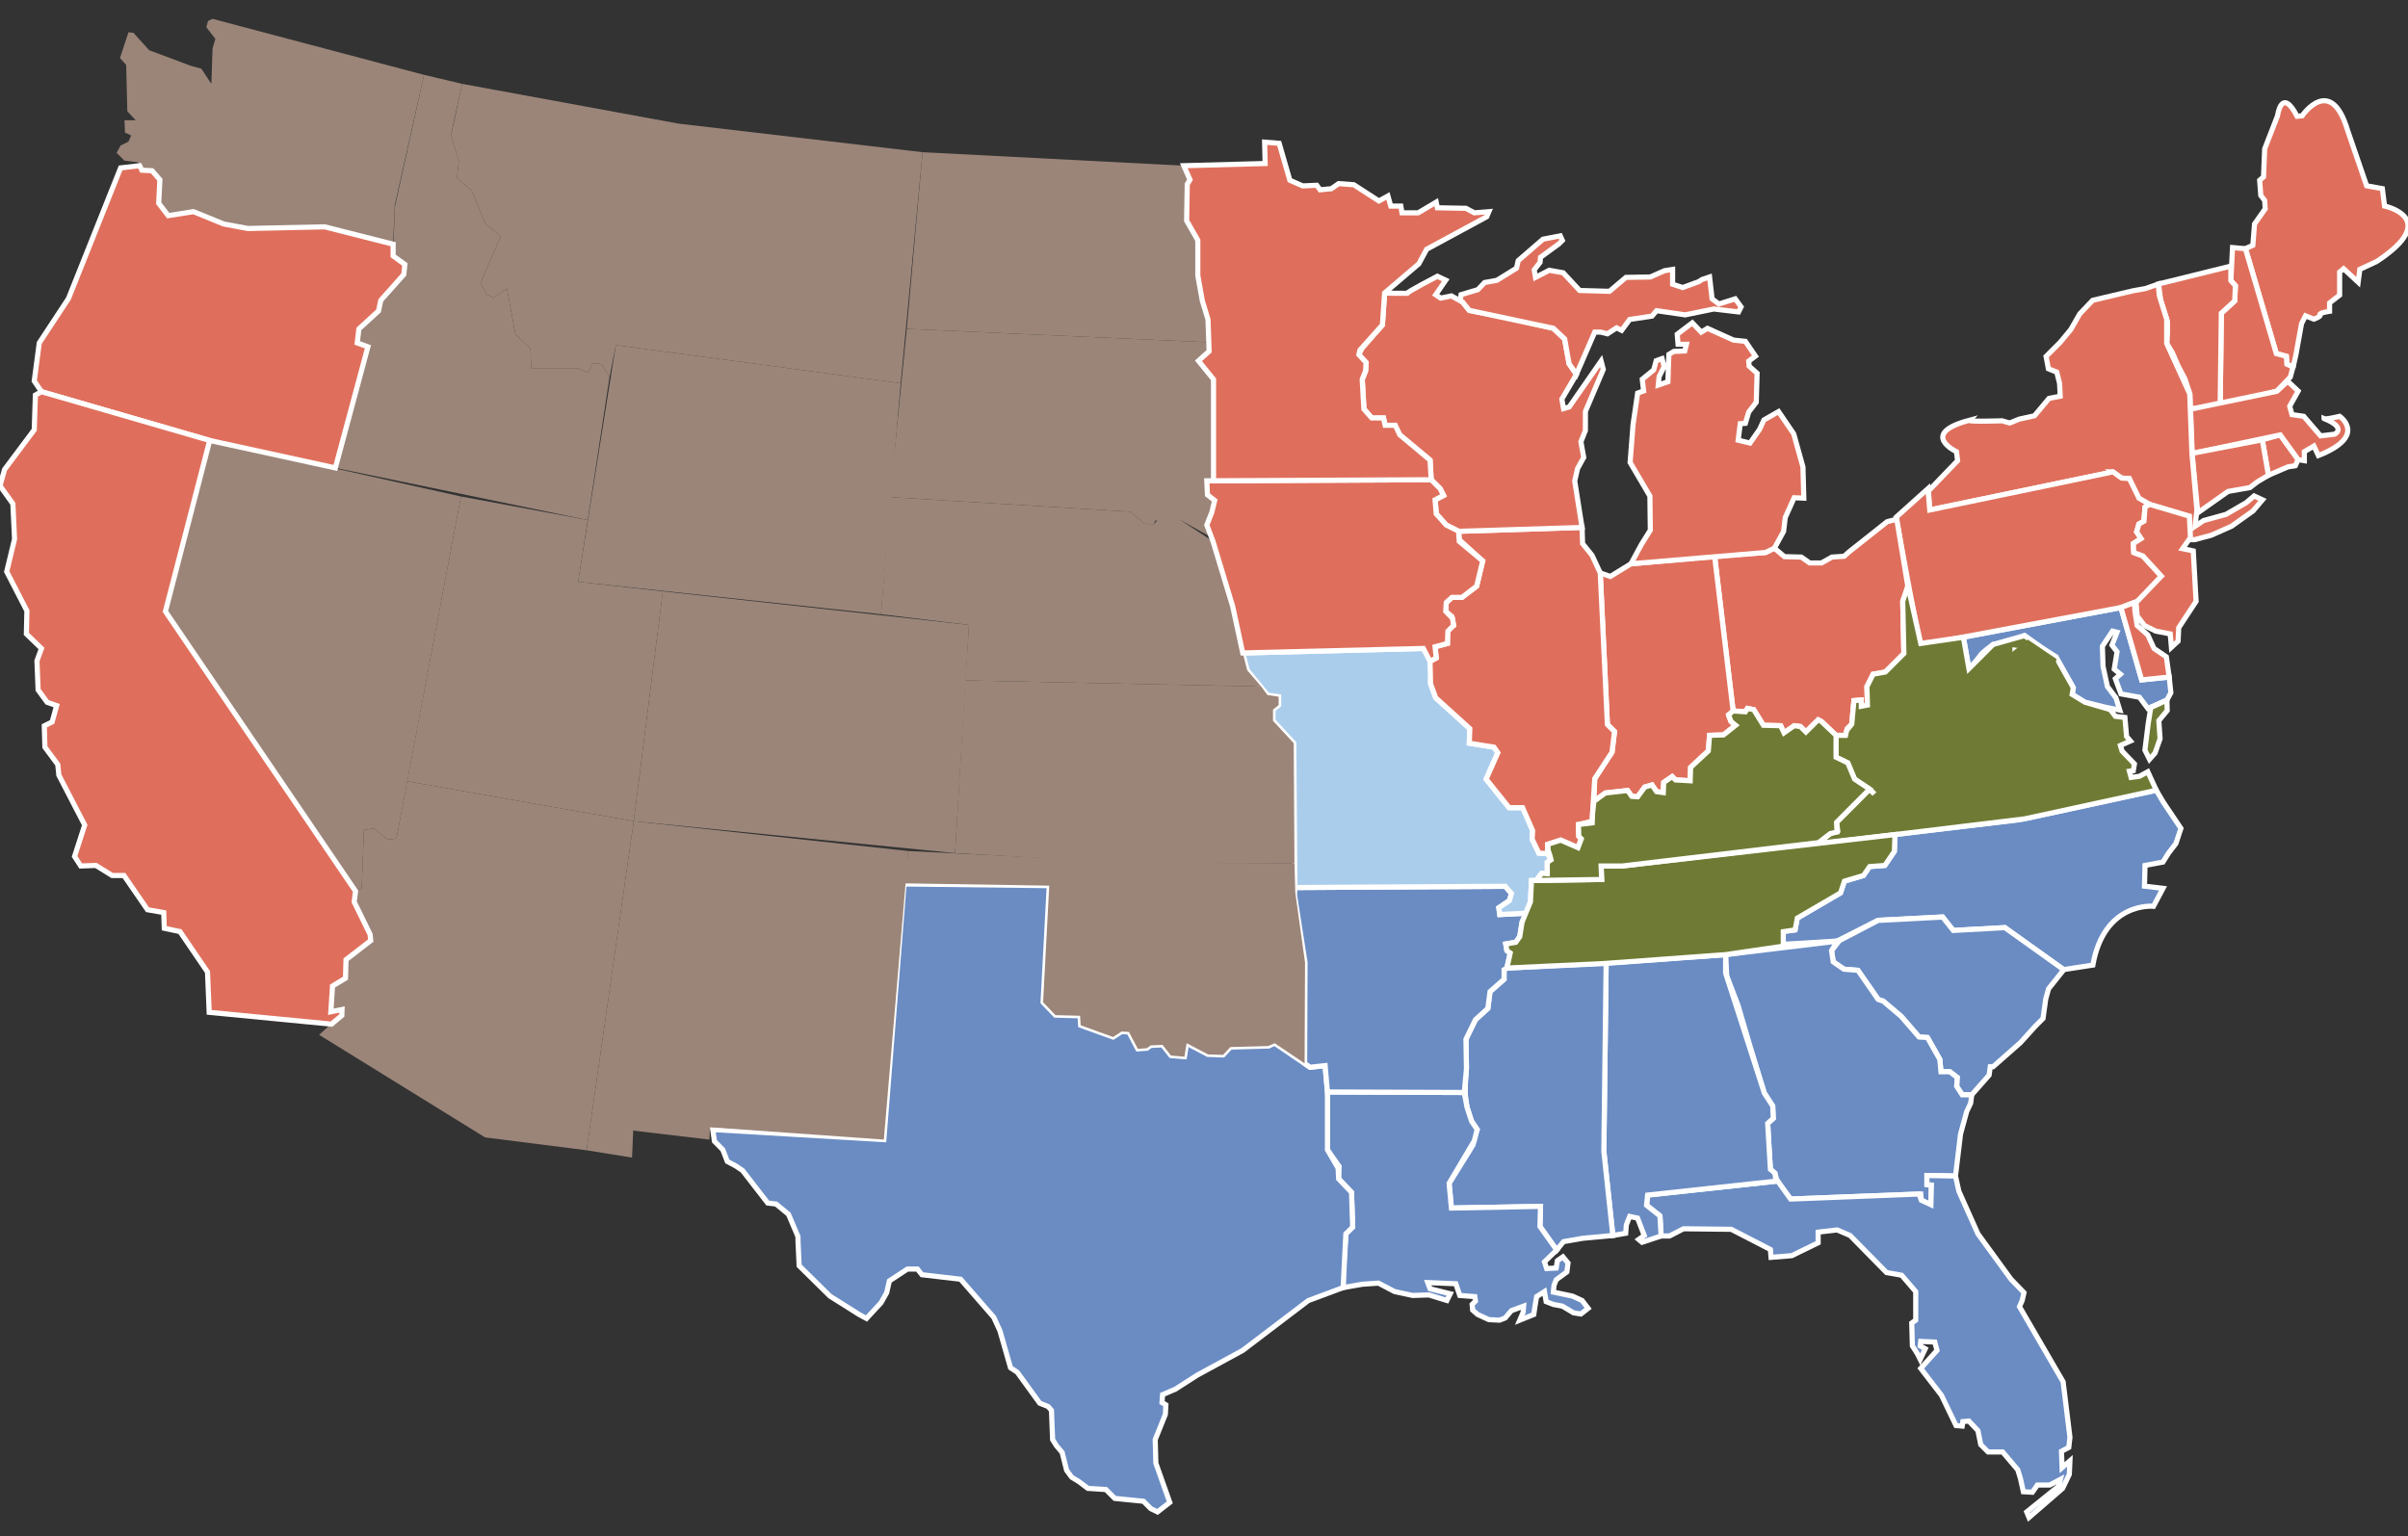 <?xml version="1.0" encoding="UTF-8"?>
<svg id="Layer_1" xmlns="http://www.w3.org/2000/svg" version="1.1" viewBox="0 0 230 146.77">
  <rect x="0" y="0" width="230" height="146.77" fill="#333333" stroke="none"/>
  <!-- Generator: Adobe Illustrator 29.6.0, SVG Export Plug-In . SVG Version: 2.1.1 Build 207)  -->
  <defs>
    <style>
      .st0 {
        fill: #df6f5c;
      }

      .st0, .st1, .st2, .st3 {
        stroke: #fff;
        stroke-width: .49px;
      }

      .st1, .st4 {
        fill: #6f7b34;
      }

      .st5 {
        fill: #9b8579;
      }

      .st2 {
        fill: #6a8cc3;
      }

      .st3 {
        fill: #abcdec;
      }
    </style>
  </defs>
  <g>
    <polygon class="st2" points="206.97 66.88 205.15 67.68 204.35 66.61 202.58 66.29 202.05 64.84 202.53 64.41 201.94 63.93 202.21 62.27 201.72 61.63 202.21 60.4 201.78 60.29 200.81 61.74 200.87 63.66 201.29 65.59 202.1 66.66 202.47 67.84 201.13 67.57 199.15 67.09 197.92 66.34 198.03 65.7 196.37 62.75 195.56 62.22 195.14 61.95 193.37 60.72 192.14 61.25 190.85 61.57 190.37 61.57 189.72 62.06 189.3 62.43 188.71 63.18 188.06 63.88 187.53 60.88 202.58 58.04 204.56 64.95 207.19 64.68 207.35 66.18 206.97 66.88"/>
    <path class="st2" d="M197.12,92.64l-5.63-4.02-4.93.27-1.02-1.29-6.16.32-3.91,1.98-5.2.32.05-1.23,1.13-.16.21-1.12,4.13-2.41.37-1.12,1.82-.54.59-.86,1.45-.11.91-1.34.06-1.61,11.78-1.39,13.18-2.84.7,1.18,1.66,2.47-.48,1.45-.7.91-.54.86-1.71.32-.05,1.98,1.77.21-.91,1.71s-4.71-.48-5.79,5.62l-2.79.43Z"/>
    <polygon class="st2" points="188.33 104.59 187.42 104.59 186.89 103.78 186.94 102.93 186.24 102.39 185.39 102.39 185.28 101.21 184.1 99.12 183.3 99.07 181.58 97.09 179.87 95.64 179.39 95.48 177.46 92.7 176.12 92.59 175.1 91.89 174.94 90.82 175.69 89.86 179.39 87.93 185.55 87.61 186.57 88.89 191.49 88.62 197.12 92.64 195.67 94.46 195.4 95.43 195.14 97.3 194.39 98.05 192.99 99.6 190.37 101.91 190.1 101.91 189.99 102.71 188.33 104.59"/>
    <polygon class="st2" points="186.78 112.35 184.05 112.3 184.05 113.16 184.48 113.21 184.43 115.09 183.51 114.66 183.46 114.07 171.03 114.55 169.8 113.05 169.53 112.08 169.1 111.71 168.94 109.25 168.84 107.32 169.37 106.84 169.32 105.66 168.52 104.43 167.07 99.66 166 96.02 164.93 93.23 164.82 91.2 175.48 89.91 174.94 90.82 175.1 91.89 176.12 92.59 177.46 92.7 179.39 95.48 179.87 95.64 181.58 97.09 183.3 99.07 184.1 99.12 185.28 101.21 185.39 102.39 186.24 102.39 186.94 102.93 186.89 103.78 187.42 104.59 188.33 104.59 188.23 105.39 187.85 106.19 187.26 108.34 186.78 112.35"/>
    <polygon class="st2" points="195.78 141.87 194.6 141.87 194.12 142.56 193.26 142.51 192.99 141.28 192.73 140.42 191.28 138.71 189.89 138.71 189.19 138.01 188.92 136.67 188.06 135.76 187.48 135.81 187.42 136.24 186.83 136.19 185.44 133.3 183.46 130.73 185.01 129.01 184.8 128.21 183.46 128.15 183.41 128.58 183.89 128.85 183.41 129.87 183.14 129.33 182.66 128.58 182.6 126.39 182.98 126.12 182.98 123.39 181.64 121.83 180.19 121.57 176.71 118.03 175.48 117.5 173.66 117.71 173.66 118.73 171.14 119.96 169.16 120.12 169.1 119.37 165.36 117.44 160.8 117.39 159.46 118.08 158.66 118.08 158.55 116.16 157.27 115.14 157.37 114.17 169.8 112.83 171.03 114.55 183.3 114.07 183.51 114.66 184.43 115.09 184.48 113.21 184.05 113.16 184.05 112.3 186.78 112.35 187.1 113.8 188.92 117.87 192.08 122.21 193.32 123.49 193.15 124.24 192.89 124.83 197.06 132.01 197.71 137.31 197.6 138.28 196.9 138.65 196.96 140.21 197.71 139.56 197.65 140.85 197.01 142.19 193.8 144.97 193.58 144.44 196.64 141.97 196.8 141.33 195.78 141.87"/>
    <polygon class="st2" points="158.66 118.08 156.84 118.68 156.52 118.41 157.05 118.03 156.41 116.37 155.66 116.21 155.34 117.02 155.28 117.82 154.05 118.03 153.19 110 153.41 92 164.82 91.2 164.82 92.96 168.52 104.43 169.32 105.66 169.37 106.84 168.84 107.32 169.1 111.71 169.53 112.08 169.64 112.84 157.37 114.17 157.27 115.14 158.55 116.16 158.66 118.08"/>
    <polygon class="st2" points="154.05 118.03 151.16 118.3 149.34 118.62 148.69 119.42 148.1 118.62 147.09 117.17 147.14 115.25 138.63 115.41 138.41 113.05 140.29 110.05 140.71 109.35 140.87 108.28 141.09 107.91 140.55 107.1 140.12 105.77 139.96 104.59 139.96 103.68 140.07 101.86 140.02 99.28 140.93 97.41 142.11 96.34 142.32 94.73 143.66 93.55 143.66 92.64 143.93 92.48 153.41 92 153.19 110 154.05 118.03"/>
    <polygon class="st2" points="128.29 123.01 128.29 121.73 128.55 117.87 129.2 117.23 129.09 113.91 127.86 112.62 127.91 111.44 126.79 109.84 126.79 104.32 139.86 104.37 140.12 105.77 140.55 107.1 141.09 107.91 140.82 108.98 138.41 113.05 138.63 115.41 147.14 115.25 147.09 117.17 148.69 119.42 147.52 120.55 147.73 121.19 148.64 121.14 148.75 120.44 149.28 120.07 149.77 120.66 149.66 121.51 148.64 122.26 148.43 122.8 148.37 123.44 150.19 123.82 151.11 124.24 151.69 124.99 151 125.53 150.3 125.42 149.23 124.78 148.37 124.62 147.68 124.35 147.52 123.39 146.77 123.87 146.61 124.83 146.5 125.58 145.16 126.12 145.48 125.37 145.53 124.78 144.36 125.21 143.77 125.91 143.23 126.12 142.21 126.07 141.14 125.58 140.66 125.16 140.61 124.62 140.93 124.3 140.87 123.87 139.43 123.76 139.05 122.64 136.37 122.53 136.59 123.12 138.52 123.6 138.2 124.24 136.48 123.71 134.93 123.76 133.21 123.39 131.66 122.58 130.11 122.69 128.29 123.01"/>
    <polygon class="st2" points="111.73 143.53 110.56 144.44 109.91 144.12 109.22 143.42 106.48 143.15 105.63 142.3 103.91 142.19 103.06 141.55 102.36 141.12 101.88 140.47 101.45 138.76 100.91 138.12 100.54 137.53 100.43 134.74 100.11 134.37 99.31 134.05 97.17 131.1 96.52 130.67 95.51 127.14 94.92 125.85 91.75 122.21 88.06 121.78 87.63 121.24 86.67 121.24 84.95 122.37 84.69 123.5 84.15 124.46 82.76 125.96 82.06 125.58 79.27 123.82 76.33 120.92 76.22 118.51 76.22 118.14 75.31 116 74.13 115.03 73.33 114.93 70.92 111.82 70.28 111.39 69.47 110.96 69.04 109.84 68.24 109.03 68.08 107.91 84.42 108.87 86.35 84.45 100.22 84.61 99.63 95.75 100.81 96.98 103.16 97.04 103.22 97.95 106.32 99.07 107.13 98.54 107.83 98.59 108.68 100.2 109.54 100.14 109.91 99.87 111.04 99.82 111.84 100.84 113.13 100.95 113.34 99.66 115.38 100.73 116.82 100.78 117.52 100.03 121.16 99.93 121.75 99.66 125.13 101.96 126.57 101.8 126.79 104.32 126.79 109.84 127.81 111.6 127.86 112.62 129.09 113.91 129.2 117.23 128.55 117.87 128.29 123.01 124.96 124.25 118.7 129.01 114.36 131.37 112.27 132.71 111.04 133.24 110.99 133.99 111.36 134.21 111.31 135.12 110.34 137.53 110.4 139.78 111.73 143.53"/>
    <polygon class="st2" points="139.86 104.37 126.79 104.32 126.57 101.8 125.13 101.96 124.61 101.59 124.65 91.95 123.64 85.48 123.68 84.79 143.77 84.67 144.37 85.36 144.17 86.04 143.16 86.72 143.25 87.37 145.78 87.24 145.38 88.09 145.16 89.48 144.78 90.02 143.82 90.18 143.93 90.82 144.25 91.04 143.93 92.48 143.66 92.64 143.66 93.55 142.32 94.73 142.11 96.34 140.93 97.41 140.02 99.28 140.07 102.11 139.86 104.37"/>
  </g>
  <polygon class="st3" points="123.68 84.79 123.57 71 121.59 68.86 121.59 67.79 122.13 67.36 122.13 66.56 121.06 66.4 119.13 64.04 118.7 62.38 135.95 61.95 136.75 63.18 136.64 65.32 137.13 66.66 140.39 69.61 140.34 71 142.7 71.38 143.07 71.91 141.95 74.43 144.14 77.16 145.43 77.16 146.02 78.29 146.39 79.36 146.34 80.16 146.98 81.5 147.79 81.55 148.15 82.14 147.79 82.38 147.79 83.47 147.26 83.43 146.74 84.11 146.28 84.12 146.18 86.16 145.78 87.24 143.25 87.37 143.16 86.72 144.17 86.04 144.37 85.36 143.77 84.67 123.68 84.79"/>
  <g>
    <polygon class="st5" points="86.76 81.3 109.22 82.42 123.64 82.46 123.72 85.28 124.65 91.95 124.61 101.59 121.75 99.66 121.16 99.93 117.52 100.03 116.82 100.78 115.38 100.73 113.34 99.66 113.13 100.95 111.84 100.84 111.04 99.82 109.91 99.87 109.54 100.14 108.68 100.2 107.83 98.59 107.13 98.54 106.32 99.07 103.22 97.95 103.16 97.04 100.81 96.98 99.63 95.75 100.22 84.61 86.4 84.39 86.76 81.3"/>
    <polygon class="st5" points="60.48 108.01 60.37 110.59 56.03 109.89 60.53 78.45 86.76 81.3 84.42 108.87 67.81 107.69 67.76 108.87 60.48 108.01"/>
    <polygon class="st5" points="63.31 56.49 92.56 59.7 91.22 81.5 60.53 78.45 63.31 56.49"/>
    <polygon class="st5" points="123.64 82.46 108.84 82.52 91.22 81.5 92.19 65 120.47 65.59 121.06 66.4 122.13 66.56 122.13 67.36 121.59 67.79 121.59 68.86 123.57 71 123.64 82.46"/>
    <polygon class="st5" points="56.03 109.89 46.33 108.66 30.48 98.86 32.62 96.93 32.67 96.44 31.6 96.66 31.76 94.2 33 93.45 33.05 91.68 35.03 90.23 35.41 89.86 35.35 89.27 33.85 86.05 33.96 85.14 34.55 84.87 34.76 79.3 35.73 79.14 37.01 80.22 37.87 80.11 38.89 74.64 60.53 78.45 56.03 109.89"/>
    <polygon class="st5" points="63.31 56.49 55.22 55.58 56.14 49.68 44.03 47.43 38.89 74.64 60.53 78.45 63.31 56.49"/>
    <polygon class="st5" points="20.03 42.08 15.8 58.41 33.96 85.14 34.55 84.87 34.76 79.3 35.73 79.14 37.01 80.22 37.87 80.11 44.03 47.43 20.03 42.08"/>
    <polygon class="st5" points="55.22 55.58 58.82 32.97 86.03 36.61 84.15 58.68 55.22 55.58"/>
    <polygon class="st5" points="92.56 59.7 84.15 58.68 85.01 47.49 107.93 48.88 109.38 50.06 110.24 50.06 110.56 49.68 112.75 49.68 115.86 51.72 117.79 57.56 118.7 62.38 119.13 64.04 120.47 65.59 92.19 65 92.56 59.7"/>
    <polygon class="st5" points="88.12 14.54 86.61 31.42 115.49 32.7 115.38 30.51 114.84 28.74 114.41 26.33 114.41 22.95 113.34 21.08 113.4 17.6 113.66 17.17 113.07 15.83 88.12 14.54"/>
    <polygon class="st5" points="85.01 47.49 86.61 31.42 115.49 32.7 115.49 33.56 114.47 34.47 115.91 36.24 115.91 45.93 115.27 45.93 115.33 47.27 116.02 47.81 115.27 50.16 115.7 51.34 112.75 49.68 110.34 49.74 110.24 50.06 109.38 50.06 107.93 48.88 85.01 47.49"/>
    <polygon class="st5" points="64.81 11.81 44.14 8.01 43.39 11.54 43.07 12.88 43.82 15.35 43.65 17.01 45.05 18.19 46.33 21.35 47.83 22.58 45.9 27.03 46.44 28.09 47.14 28.47 48.42 27.56 49.23 31.95 50.67 33.29 50.73 35.17 51.48 35.17 55.17 35.17 56.14 35.59 56.62 34.69 57.47 34.79 58.22 36.02 58.82 32.97 86.03 36.61 88.12 14.54 64.81 11.81"/>
    <polygon class="st5" points="32.03 44.7 35.14 33.13 34.12 32.76 34.28 31.42 36.16 29.7 36.37 28.69 38.57 26.22 38.67 25.26 37.55 24.45 37.71 19.79 40.5 7.15 44.14 8.01 43.07 12.88 43.82 15.35 43.65 17.01 45.05 18.19 46.33 21.35 47.83 22.58 45.9 27.03 46.44 28.09 47.14 28.47 48.42 27.56 49.23 31.95 50.67 33.29 50.73 35.17 55.17 35.17 56.14 35.59 56.62 34.69 57.47 34.79 58.22 36.02 56.14 49.68 32.03 44.7"/>
    <polygon class="st5" points="11.89 15.35 11.14 14.6 11.52 13.9 12.27 13.53 12.53 12.94 11.94 12.67 11.89 11.49 12.96 11.49 12.16 10.63 12.05 6.19 11.46 5.55 12.27 3.08 12.75 3.14 14.25 4.8 18.26 6.3 19.23 6.56 20.19 8.01 20.3 4.64 20.57 3.72 19.71 2.6 19.87 2.01 20.3 1.8 40.5 7.15 37.71 19.58 37.55 23.33 31.01 21.67 23.68 21.83 21.37 21.4 18.48 20.22 16.07 20.6 15.16 19.42 15.27 17.17 14.52 16.31 13.55 16.26 13.18 15.51 11.89 15.35"/>
  </g>
  <g>
    <path class="st0" d="M219.02,35.06l-.13-.06-.46-.21-.05-.75-.96-.27-2.94-10.02.7-.32.16-2.03,1.02-1.45-.05-.8-.37-.48-.11-1.45.37-.32.11-2.68,1.23-3.16s.37-2.84,1.87.05l.48-.05s2.73-4.02,4.34,1.39l1.82,5.3,1.5.27.21,1.66s5.52,1.18-.75,5.3l-1.61.75-.16,1.23-1.39-1.29-.38.32v2.2l-.96.75v.8s-1.07.16-.91.32c.16.16-.59.43-.59.43l-.8-.32-.38.75-.53,2.95-.27,1.18Z"/>
    <polygon class="st0" points="218.76 36.02 217.47 37.36 215.44 37.9 212.7 38.54 212.06 38.7 212.17 29.92 213.45 28.74 213.51 27.29 213.08 26.81 213.24 23.65 214.47 23.76 217.42 33.78 218.38 34.04 218.43 34.79 219.02 35.06 218.76 36.02"/>
    <polygon class="st0" points="213.08 25.42 206.17 27.13 206.38 28.69 207.03 30.72 207.03 31.74 206.97 32.81 207.51 33.72 208.04 34.95 208.69 36.19 209.17 37.63 209.22 39.08 212.06 38.7 212.17 29.92 213.45 28.74 213.51 27.29 213.08 26.81 213.08 25.42"/>
    <polygon class="st0" points="216.67 45.4 216.08 42.02 217.79 41.54 219.51 43.9 219.24 44.49 218.54 44.6 216.67 45.4"/>
    <path class="st0" d="M218.49,36.4l1.02.96-.81,1.45.22.8,1.12.16,1.61,1.87,1.34-.16s1.23-.59-1.02-1.5c0,.16,1.5-.21,1.5-.21,0,0,2.73,1.87-2.03,3.75l-.43-.91-.91.54v.86l-.59-.1-1.71-2.36-8.41,1.77-.16-4.23,8.25-1.71,1.02-.96Z"/>
    <polygon class="st0" points="209.92 48.99 209.38 43.31 216.08 42.02 216.67 45.4 215.6 46.04 214.9 46.58 212.81 46.95 209.92 48.99"/>
    <path class="st0" d="M201.83,45.08l-17.52,3.64-.11-1.82,2.78-2.89-.11-.86s-3.64-1.71,1.23-3c-.16.16,3.11.05,3.11.05l.75.21.91-.37,1.45-.32,1.39-1.66,1.07-.21-.06-1.23-.27-1.07-.8-.32-.22-1.18,1.34-1.34,1.02-1.23.86-1.5,1.23-1.29,2.03-.48,1.82-.43,1.18-.21,1.23-.43.11,1.12.7,2.25v2.3l2.2,4.82.21,5.68.48,5.46-.11.86-.06.64.81-.54,2.14-.59,1.93-1.12.75-.64.8.37-.91,1.07-2.04,1.45-1.93.86-1.61.43h-.59l.05-2.25-3.8-1.13-1.02-.59-.54-.91-.37-.96-.75-.05-.8-.59Z"/>
    <polygon class="st0" points="181.1 49.42 182.39 56.38 183.4 61.63 202.58 58.04 204.4 57.35 206.44 55.04 204.67 53.11 203.81 52.79 203.76 51.93 204.51 51.45 204.08 50.81 204.3 50.06 204.78 49.79 204.88 48.45 205.31 48.18 204.3 47.59 203.39 45.72 202.64 45.67 201.83 45.08 184.32 48.72 184.15 46.68 181.1 49.42"/>
    <polygon class="st0" points="207.4 61.84 207.29 60.56 205.9 60.29 204.83 59.76 204.13 58.84 204.03 57.56 206.44 55.04 204.67 53.11 203.81 52.79 203.76 51.93 204.51 51.45 204.08 50.81 204.3 50.06 204.78 49.79 204.88 48.45 205.31 48.18 209.12 49.31 209.22 51.35 208.47 52.42 209.49 52.63 209.76 57.45 208.1 59.97 208.04 61.25 207.4 61.84"/>
    <polygon class="st0" points="202.58 58.04 204.56 64.95 207.19 64.68 206.92 62.75 205.74 61.95 205.15 60.66 204.13 59.76 203.92 58.42 203.87 57.56 202.58 58.04"/>
    <polygon class="st0" points="181.17 49.6 180.25 49.84 176.59 52.74 176.15 53.14 174.98 53.22 173.98 53.78 172.85 53.78 172.05 53.22 170.44 53.18 169.48 52.37 168.64 52.78 166.71 52.9 163.77 53.14 165.54 67.92 166.71 68 166.91 67.68 167.51 67.8 168.43 69.29 170.08 69.33 170.4 70.01 171.01 69.61 171.37 69.33 171.97 69.41 172.49 69.93 173.66 68.77 173.98 68.93 175.37 70.25 176.28 70.25 176.43 69.61 176.87 69.18 177.08 66.93 177.78 66.88 177.78 67.47 178.37 67.36 178.32 65.59 178.91 64.41 180.08 64.2 181.85 62.43 181.74 57.45 182.25 56.15 181.17 49.6"/>
    <polygon class="st0" points="152.85 54.74 153.81 55.07 155.78 53.86 163.77 53.14 165.54 67.92 165.14 68.44 165.34 68.93 165.78 69.29 164.62 70.21 163.29 70.25 163.17 71.74 161.48 73.31 161.44 74.59 160.04 74.51 159.72 74.19 158.91 74.75 158.87 75.72 158.23 75.63 157.79 74.99 157.1 75.19 156.42 76.12 155.86 76.08 155.46 75.52 153.33 75.76 152.24 76.56 152.32 74.39 153.97 71.86 154.21 69.89 153.53 69.21 152.85 54.91 152.85 54.74"/>
    <polygon class="st0" points="151.11 50.38 151.16 51.93 152.07 53.06 152.85 54.74 153.53 69.21 154.21 69.89 153.97 71.86 152.32 74.39 152.07 78.45 150.76 78.77 150.8 79.89 151.04 80.14 150.72 80.98 149.07 80.26 147.83 80.66 147.79 81.55 146.98 81.5 146.34 80.16 146.39 79.36 145.43 77.16 144.14 77.16 141.95 74.43 143.07 71.91 142.7 71.38 140.34 71 140.39 69.61 137.13 66.66 136.64 65.32 136.59 63.18 137.18 62.86 137.07 61.79 138.25 61.47 138.25 60.13 138.84 59.75 138.68 58.9 138.09 58.41 138.14 57.56 138.68 57.07 139.64 57.07 141.04 56 141.62 53.59 139.38 51.56 139.32 50.75 151.11 50.38"/>
    <path class="st0" d="M136.7,45.83l-.11-1.87-2.89-2.41-.59-.91h-.8l-.16-.7h-1.12l-.75-.86-.16-2.84.32-.8.05-.8-.7-.75.32-.64,1.93-2.2.21-3.05s2.36.05,2.2,0c-.16-.05,2.84-1.61,2.84-1.61l.8.38-.96,1.39.48.32,1.02-.21,1.07.59.65.8,1.12.21,2.35.43,4.55,1.07,1.07,1.02.43,2.36.7,1.02-1.39,2.36.16.91.54-.16,3.05-4.39.21.8-1.71,4.02v1.82l-.43,1.07.27,1.5-.59,1.07-.27,1.18.7,4.44-11.78.37-1.18-.59-.96-1.07-.11-1.34.8-.43-.32-.64-.86-.86Z"/>
    <polygon class="st0" points="115.91 45.93 136.7 45.83 137.55 46.68 137.88 47.33 137.07 47.75 137.18 49.09 138.14 50.16 139.32 50.75 139.38 51.72 141.62 53.59 141.04 56 139.64 57.07 138.68 57.07 138.14 57.56 138.09 58.41 138.73 59.06 138.84 59.75 138.3 60.29 138.25 61.47 137.07 61.79 137.18 62.86 136.59 63.18 135.95 61.95 118.7 62.38 117.74 57.93 115.86 51.72 115.27 50.16 115.75 48.93 116.02 47.81 115.33 47.27 115.27 45.93 115.91 45.93"/>
    <polygon class="st0" points="113.07 15.83 113.66 17.17 113.4 17.6 113.34 21.08 114.41 22.95 114.41 26.33 114.84 28.74 115.38 30.51 115.49 33.56 114.47 34.47 115.91 36.24 115.91 45.93 136.7 45.83 136.59 43.95 133.7 41.54 133.27 40.63 132.3 40.63 132.14 39.93 131.02 39.93 130.27 39.08 130.11 36.24 130.43 35.44 130.48 34.63 129.79 33.88 129.89 33.45 132.04 31.04 132.25 27.99 135.52 25.2 136.27 23.81 142 20.71 142.21 20.22 140.82 20.33 140.02 19.9 137.29 19.85 137.18 19.31 135.46 20.33 133.91 20.33 133.8 19.69 132.84 19.69 132.57 18.72 131.71 19.2 129.31 17.65 127.86 17.54 127.16 18.03 126.09 18.13 125.77 17.7 124.43 17.76 123.2 17.22 122.18 13.69 120.79 13.58 120.84 15.62 113.07 15.83"/>
    <polygon class="st0" points="32.03 44.7 20.03 42.08 3.96 37.42 3.27 36.4 3.75 32.76 6.54 28.52 11.52 16.04 13.34 15.83 13.55 16.26 14.52 16.31 15.27 17.17 15.16 19.42 16.07 20.6 18.48 20.22 21.37 21.4 23.68 21.83 31.01 21.67 37.55 23.33 37.55 24.45 38.67 25.26 38.57 26.22 36.37 28.69 36.16 29.7 34.28 31.42 34.12 32.76 35.14 33.13 32.03 44.7"/>
    <polygon class="st0" points="31.66 97.84 19.98 96.71 19.82 92.86 17.19 89 15.69 88.68 15.64 87.18 14.09 86.91 11.84 83.64 10.71 83.64 9.16 82.68 7.71 82.73 7.12 81.82 8.09 78.82 5.62 74.05 5.52 73.04 4.29 71.38 4.23 69.34 4.98 68.97 5.41 67.41 4.5 67.09 3.64 65.91 3.53 63.13 3.96 61.95 2.52 60.56 2.57 58.36 .64 54.61 1.39 51.5 1.23 48.13 0 46.41 .43 44.86 3.27 41.06 3.38 37.74 3.96 37.42 20.03 42.08 15.8 58.41 33.96 85.14 33.83 86.16 35.35 89.27 35.41 89.86 33.05 91.68 33 93.45 31.76 94.2 31.6 96.66 32.67 96.44 32.65 97.01 31.66 97.84"/>
    <polygon class="st0" points="155.78 53.86 156.78 52.01 157.63 50.65 157.59 47.39 155.7 44.18 155.98 40.56 156.42 37.55 156.99 37.35 156.86 36.23 157.95 35.34 158.19 34.46 158.75 34.26 158.95 35.02 158.47 35.98 158.39 36.79 159.31 36.47 159.4 33.86 159.88 33.57 160.92 33.53 161.08 32.89 160.28 32.89 160.2 31.93 161.64 30.84 162.49 31.73 163.09 31.37 165.58 32.49 166.71 32.61 167.67 34.02 167.03 34.5 167.07 34.98 167.83 35.66 167.75 38.43 167.03 39.36 166.71 40.44 166.22 40.48 166.02 42.05 167.15 42.33 168.07 41.01 168.48 40.12 169.88 39.32 171.33 41.45 172.21 44.62 172.29 47.59 171.37 47.55 170.52 49.44 170.36 50.77 169.48 52.37 168.64 52.78 155.78 53.86"/>
    <polygon class="st0" points="150.57 35.76 152.32 31.73 152.89 31.73 153.53 31.89 154.41 31.32 154.89 31.56 155.66 30.52 157.79 30.2 158.23 29.68 160.96 30.08 163.69 29.52 166.06 29.8 166.3 29.32 165.74 28.55 164.18 29.04 163.53 28.55 163.29 26.46 162.57 26.7 162.25 26.91 160.72 27.47 159.76 27.15 159.76 25.74 158.99 25.86 157.63 26.46 155.3 26.5 153.73 27.83 150.88 27.75 149.31 26.06 147.98 25.82 146.66 26.5 146.54 25.78 147.1 25.06 147.14 24.58 148.91 23.29 149.23 22.97 149.03 22.53 147.38 22.85 145.01 24.9 144.85 25.62 142.97 26.78 141.8 26.99 141.16 27.67 139.55 28.15 139.47 28.71 139.69 28.85 140.34 29.65 148.37 31.36 149.45 32.38 149.87 34.74 150.57 35.76"/>
  </g>
  <g>
    <polygon class="st1" points="205.96 75.5 193.37 78.23 173.5 80.64 174.83 79.63 175.53 79.36 175.42 78.56 178.58 75.39 179.6 76.41 181 76.73 181.64 76.09 182.28 76.52 183.46 76.25 183.89 75.18 184.96 74.97 185.87 74.75 186.46 73.84 186.4 72.24 188.01 67.68 188.55 68.06 188.92 68.38 189.94 68.27 190.05 66.61 190.9 66.34 192.46 63.93 192.46 62.11 193.31 62.22 195.24 63.13 195.3 62.16 196.37 62.75 198.03 65.7 197.92 66.34 199.15 67.09 201.56 67.79 202.05 68.43 202.96 68.54 203.12 70.36 203.49 70.79 202.53 71.22 202.69 71.75 203.87 72.98 203.76 73.63 203.39 73.68 203.55 74.27 204.35 74.16 205.15 73.73 205.96 75.5"/>
    <polygon class="st1" points="182.23 55.95 181.74 57.45 181.85 62.43 180.08 64.2 178.91 64.41 178.32 65.59 178.37 67.36 177.78 67.47 177.78 66.88 177.08 66.93 176.87 69.18 176.39 69.77 176.28 70.25 175.37 70.25 175.37 72.34 176.49 72.88 177.14 74.43 178.58 75.39 179.6 76.41 181 76.73 181.64 76.09 182.28 76.52 183.46 76.25 183.89 75.18 185.87 74.75 186.46 73.84 186.4 72.24 188.01 67.68 188.92 68.38 189.94 68.27 190.05 66.61 190.9 66.34 192.46 63.93 192.46 62.11 193.31 62.22 195.24 63.13 195.3 62.16 193.37 60.72 190.37 61.57 188.06 63.88 187.53 60.88 183.46 61.47 182.23 55.95"/>
    <polygon class="st1" points="181 79.73 154.96 82.73 152.93 82.73 152.98 84.02 146.28 84.12 146.18 86.16 145.38 88.09 145.16 89.48 144.78 90.02 143.82 90.18 143.93 90.82 144.25 91.04 143.93 92.48 153.19 92.05 164.82 91.2 170.33 90.39 170.33 89 171.46 88.84 171.67 87.71 175.8 85.3 176.17 84.18 177.99 83.64 178.58 82.79 180.03 82.68 180.94 81.34 181 79.73"/>
    <polygon class="st1" points="206.97 66.88 205.43 67.6 205.19 69.09 204.87 71.66 205.31 72.54 205.84 71.94 206.32 70.57 206.2 68.85 207 67.88 206.97 66.88"/>
    <polygon class="st1" points="146.74 84.11 147.26 83.43 147.79 83.47 147.79 82.38 148.15 82.14 148.07 81.82 147.87 81.22 147.83 80.66 149.07 80.26 150.72 80.98 151.04 80.14 150.8 79.89 150.76 78.77 152.08 78.61 152.12 77.68 152.24 76.56 153.33 75.76 155.46 75.52 155.86 76.08 156.42 76.12 157.1 75.19 157.79 74.99 158.23 75.63 158.87 75.72 158.91 74.75 159.72 74.19 160.04 74.51 161.44 74.59 161.48 73.31 163.17 71.74 163.29 70.25 164.62 70.21 165.78 69.29 165.34 68.93 165.1 68.28 165.54 67.92 166.71 68 166.91 67.68 167.51 67.8 168.43 69.29 170.08 69.33 170.4 70.01 171.37 69.33 171.97 69.41 172.49 69.93 173.66 68.77 173.98 68.93 175.37 70.25 175.37 72.34 176.49 72.88 177.14 74.43 178.58 75.39 175.42 78.56 175.46 79.49 174.83 79.63 173.7 80.5 154.96 82.73 152.93 82.73 152.98 84.02 146.74 84.11"/>
    <polygon class="st4" points="196.43 62.96 193.68 61.1 190.03 64.02 179.34 73.98 179.58 75.36 178.53 76.33 183.31 78.04 193.44 75.52 196.43 62.96"/>
  </g>
</svg>